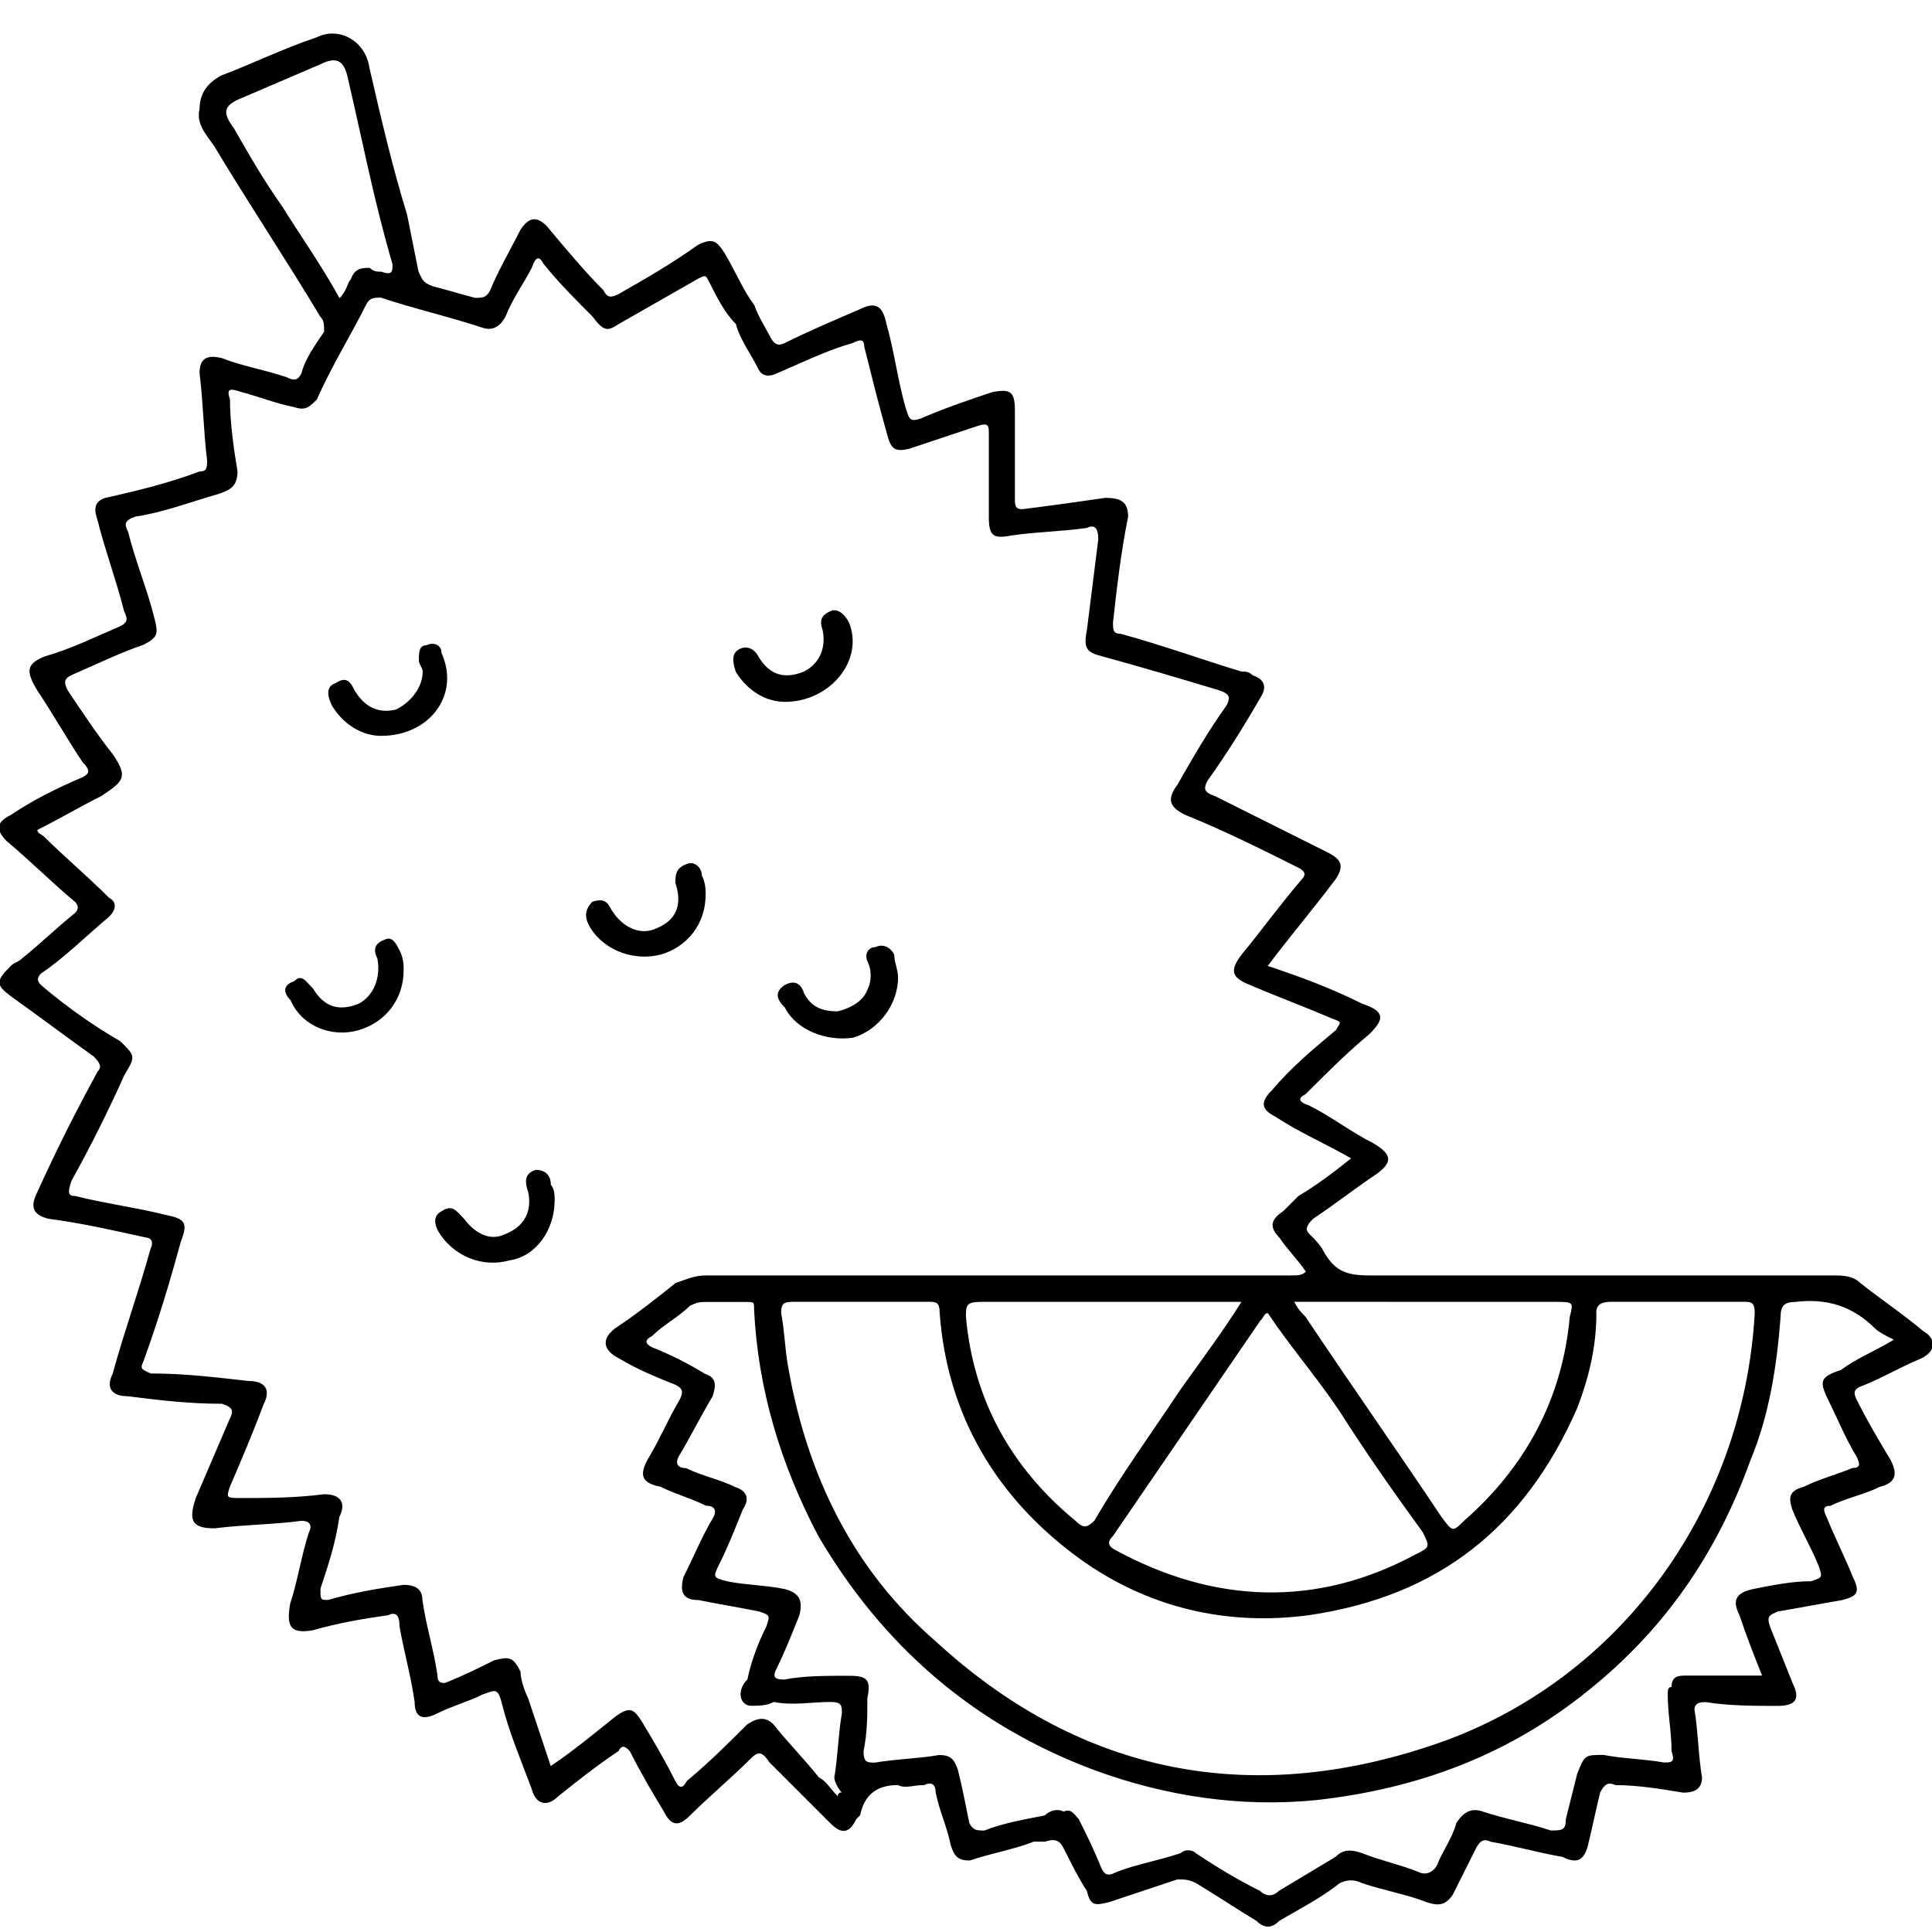 <?xml version="1.0" encoding="utf-8"?>
<!DOCTYPE svg PUBLIC "-//W3C//DTD SVG 1.1//EN" "http://www.w3.org/Graphics/SVG/1.1/DTD/svg11.dtd">
<svg version="1.1" xmlns="http://www.w3.org/2000/svg" xmlns:xlink="http://www.w3.org/1999/xlink" width="32" height="32" viewBox="0 0 32 32">
<path d="M31.875 22.063c-0.375-0.313-0.75-0.563-1.063-0.813-0.125-0.125-0.313-0.125-0.438-0.125-2.563 0-5.125 0-7.688 0-0.375 0-0.563-0.063-0.75-0.375-0.063-0.125-0.125-0.188-0.25-0.313-0.063-0.063-0.063-0.125 0.063-0.25 0.375-0.25 0.688-0.5 1.063-0.75 0.25-0.188 0.25-0.313-0.063-0.5-0.375-0.188-0.688-0.438-1.063-0.625-0.188-0.063-0.188-0.125-0.063-0.188 0.375-0.375 0.688-0.688 1.063-1 0.25-0.25 0.25-0.375-0.125-0.5-0.5-0.25-1-0.438-1.563-0.625 0.375-0.5 0.75-0.938 1.125-1.438 0.125-0.188 0.125-0.313-0.125-0.438-0.625-0.313-1.25-0.625-1.875-0.938-0.188-0.063-0.188-0.125-0.125-0.25 0.313-0.438 0.625-0.938 0.875-1.375 0.125-0.188 0.063-0.313-0.125-0.375-0.063-0.063-0.125-0.063-0.188-0.063-0.625-0.188-1.313-0.438-2-0.625-0.125 0-0.125-0.063-0.125-0.188 0.063-0.563 0.125-1.125 0.25-1.75 0-0.25-0.125-0.313-0.375-0.313-0.438 0.063-0.875 0.125-1.375 0.188-0.125 0-0.125-0.063-0.125-0.188 0-0.5 0-0.938 0-1.438 0-0.313-0.063-0.375-0.375-0.313-0.375 0.125-0.75 0.25-1.188 0.438-0.188 0.063-0.188 0-0.25-0.188-0.125-0.438-0.188-0.938-0.313-1.375-0.063-0.313-0.188-0.375-0.438-0.25-0.438 0.188-0.875 0.375-1.25 0.563-0.125 0.063-0.188 0-0.25-0.125s-0.188-0.313-0.25-0.5c-0.188-0.25-0.313-0.563-0.5-0.875-0.125-0.188-0.188-0.25-0.438-0.125-0.438 0.313-0.875 0.563-1.313 0.813-0.125 0.063-0.188 0.063-0.25-0.063-0.313-0.313-0.625-0.688-0.938-1.063-0.188-0.188-0.313-0.125-0.438 0.063-0.188 0.375-0.375 0.688-0.5 1-0.063 0.125-0.125 0.125-0.25 0.125-0.25-0.063-0.438-0.125-0.688-0.188-0.188-0.063-0.188-0.125-0.25-0.25-0.063-0.313-0.125-0.625-0.188-0.938-0.25-0.813-0.438-1.625-0.625-2.438-0.063-0.438-0.5-0.688-0.875-0.5-0.563 0.188-1.063 0.438-1.563 0.625-0.25 0.125-0.375 0.313-0.375 0.563-0.063 0.25 0.125 0.438 0.25 0.625 0.563 0.938 1.188 1.875 1.75 2.813 0.063 0.063 0.063 0.125 0.063 0.25-0.125 0.188-0.313 0.438-0.375 0.688-0.063 0.125-0.125 0.125-0.25 0.063-0.375-0.125-0.75-0.188-1.063-0.313-0.25-0.063-0.375 0-0.375 0.25 0.063 0.5 0.063 0.938 0.125 1.438 0 0.125 0 0.188-0.125 0.188-0.5 0.188-1 0.313-1.563 0.438-0.188 0.063-0.188 0.188-0.125 0.375 0.125 0.5 0.313 1 0.438 1.5 0.063 0.125 0.063 0.188-0.063 0.25-0.438 0.188-0.813 0.375-1.25 0.5-0.313 0.125-0.313 0.25-0.125 0.563 0.25 0.375 0.5 0.813 0.75 1.188 0.125 0.125 0.125 0.188 0 0.25-0.438 0.188-0.813 0.375-1.188 0.625-0.25 0.125-0.25 0.25-0.063 0.438 0.375 0.313 0.75 0.688 1.125 1 0.063 0.063 0.063 0.125 0 0.188-0.313 0.25-0.563 0.5-0.875 0.75-0.063 0.063-0.125 0.063-0.188 0.125-0.25 0.25-0.25 0.313 0 0.5 0.438 0.313 0.938 0.688 1.375 1 0.125 0.125 0.125 0.188 0.063 0.25-0.375 0.688-0.688 1.313-1 2-0.125 0.25-0.063 0.375 0.188 0.438 0.5 0.063 1.063 0.188 1.625 0.313 0.063 0 0.125 0.063 0.063 0.188-0.188 0.688-0.438 1.375-0.625 2.063-0.125 0.25 0 0.375 0.25 0.375 0.5 0.063 1 0.125 1.563 0.125 0.188 0.063 0.188 0.125 0.125 0.25-0.188 0.438-0.375 0.875-0.563 1.313-0.125 0.375-0.063 0.5 0.313 0.5 0.5-0.063 1-0.063 1.438-0.125 0.125 0 0.188 0.063 0.125 0.188-0.125 0.375-0.188 0.813-0.313 1.188-0.063 0.375 0 0.5 0.375 0.438 0.438-0.125 0.813-0.188 1.25-0.25 0.125-0.063 0.188 0 0.188 0.188 0.063 0.375 0.188 0.813 0.25 1.25 0 0.25 0.125 0.313 0.375 0.188s0.5-0.188 0.75-0.313c0.188-0.063 0.25-0.125 0.313 0.125 0.125 0.5 0.313 0.938 0.5 1.438 0.063 0.25 0.25 0.313 0.438 0.125 0.313-0.25 0.625-0.5 1-0.75 0.063-0.125 0.125-0.063 0.188 0 0.188 0.375 0.375 0.688 0.563 1 0.125 0.25 0.25 0.25 0.438 0.063 0.313-0.313 0.688-0.625 1-0.938 0.125-0.125 0.188-0.125 0.313 0.063 0.313 0.313 0.688 0.688 1 1 0.188 0.188 0.313 0.188 0.438-0.063 0 0 0.063-0.063 0.063-0.063 0.063-0.313 0.25-0.5 0.625-0.5 0.125 0.063 0.25 0 0.438 0 0.125-0.063 0.188 0 0.188 0.125 0.063 0.313 0.188 0.563 0.25 0.875 0.063 0.188 0.125 0.25 0.313 0.25 0.375-0.125 0.75-0.188 1.063-0.313 0.063 0 0.125 0 0.188 0 0.188-0.063 0.25 0 0.313 0.125 0.125 0.25 0.25 0.5 0.375 0.688 0.063 0.25 0.125 0.25 0.375 0.188 0.375-0.125 0.75-0.25 1.125-0.375 0.125 0 0.188 0 0.313 0.063 0.313 0.188 0.688 0.438 1 0.625 0.125 0.125 0.25 0.125 0.375 0 0.313-0.188 0.688-0.375 1-0.625 0.125-0.063 0.25-0.063 0.375 0 0.375 0.125 0.75 0.188 1.063 0.313 0.188 0.063 0.313 0.063 0.438-0.125 0.125-0.25 0.25-0.5 0.375-0.75 0.063-0.125 0.125-0.188 0.25-0.125 0.375 0.063 0.813 0.188 1.188 0.25 0.25 0.125 0.375 0.063 0.438-0.25 0.063-0.25 0.125-0.563 0.188-0.813 0.063-0.125 0.125-0.188 0.25-0.125 0.375 0 0.75 0.063 1.125 0.125 0.188 0 0.313-0.063 0.313-0.25-0.063-0.375-0.063-0.75-0.125-1.125 0-0.125 0.125-0.125 0.188-0.125 0.375 0.063 0.813 0.063 1.188 0.063 0.313 0 0.375-0.125 0.25-0.375-0.125-0.313-0.25-0.625-0.375-0.938-0.063-0.188 0-0.188 0.125-0.25 0.375-0.063 0.688-0.125 1.063-0.188 0.25-0.063 0.313-0.125 0.188-0.375-0.125-0.313-0.313-0.688-0.438-1-0.063-0.125-0.063-0.188 0.063-0.188 0.25-0.125 0.563-0.188 0.813-0.313 0.25-0.063 0.313-0.188 0.188-0.438-0.188-0.313-0.375-0.625-0.563-1-0.063-0.125-0.063-0.188 0.125-0.25 0.313-0.125 0.625-0.313 0.938-0.438 0.25-0.125 0.25-0.313 0.063-0.438zM26.438 21.75c0-0.125 0.063-0.188 0.25-0.188 0.75 0 1.438 0 2.188 0 0.125 0 0.188 0 0.188 0.188-0.188 3.313-2.313 6.188-5.438 7.188-3.063 1-5.813 0.375-8.125-1.75-1.375-1.188-2.125-2.75-2.438-4.5-0.063-0.313-0.063-0.625-0.125-0.938 0-0.188 0.063-0.188 0.25-0.188 0.375 0 0.688 0 1.063 0 0 0 0 0 0 0 0.375 0 0.75 0 1.125 0 0.125 0 0.188 0 0.188 0.188 0.125 1.688 0.938 3.063 2.313 4.063 1.125 0.813 2.438 1.125 3.813 0.938 2.125-0.313 3.563-1.438 4.438-3.438 0.188-0.5 0.313-1 0.313-1.563zM19.563 23c-0.5 0.75-1 1.438-1.438 2.188-0.125 0.125-0.188 0.125-0.313 0-1.063-0.875-1.688-2-1.813-3.375 0-0.188 0-0.25 0.25-0.25 1.313 0 2.688 0 4.063 0 0.063 0 0.188 0 0.25 0-0.313 0.5-0.688 1-1 1.438zM20.875 21.875c0.063-0.063 0.063-0.125 0.125-0.125 0.375 0.563 0.813 1.063 1.188 1.625 0.438 0.688 0.875 1.313 1.375 2 0.125 0.25 0.125 0.25-0.125 0.375-1.625 0.875-3.313 0.813-4.938-0.063-0.125-0.063-0.188-0.125-0.063-0.25 0.813-1.188 1.625-2.375 2.438-3.563zM23 21.563c0.938 0 1.875 0 2.75 0 0.313 0 0.313 0 0.25 0.25-0.125 1.375-0.75 2.5-1.75 3.375-0.188 0.188-0.188 0.188-0.375-0.063-0.75-1.125-1.5-2.188-2.25-3.313-0.063-0.063-0.125-0.125-0.188-0.25 0.563 0 1.063 0 1.563 0zM4.688 3.438c-0.313-0.438-0.563-0.875-0.813-1.313-0.188-0.25-0.188-0.375 0.125-0.5 0.438-0.188 0.875-0.375 1.313-0.563 0.25-0.125 0.375-0.063 0.438 0.188 0.25 1.063 0.438 2.063 0.75 3.125 0 0.125 0 0.188-0.188 0.125-0.063 0-0.125 0-0.188-0.063-0.125 0-0.25 0-0.313 0.188-0.063 0.063-0.063 0.188-0.188 0.313-0.313-0.563-0.625-1-0.938-1.5zM13.938 29.688c0 0-0.063 0-0.063 0.063-0.125-0.125-0.188-0.25-0.313-0.313-0.25-0.313-0.5-0.563-0.75-0.875-0.125-0.125-0.25-0.125-0.438 0-0.313 0.313-0.625 0.625-1 0.938-0.063 0.125-0.125 0.125-0.188 0-0.188-0.375-0.375-0.688-0.563-1-0.125-0.188-0.188-0.25-0.438-0.063-0.313 0.25-0.688 0.563-1.063 0.813-0.125-0.375-0.25-0.75-0.375-1.125-0.063-0.125-0.125-0.313-0.125-0.438-0.125-0.25-0.188-0.25-0.438-0.188-0.25 0.125-0.5 0.25-0.813 0.375-0.063 0-0.125 0-0.125-0.125-0.063-0.438-0.188-0.813-0.25-1.25 0-0.188-0.125-0.25-0.313-0.25-0.438 0.063-0.813 0.125-1.25 0.25-0.125 0-0.125 0-0.125-0.188 0.125-0.375 0.25-0.75 0.313-1.188 0.125-0.25 0-0.375-0.25-0.375-0.5 0.063-0.938 0.063-1.375 0.063-0.25 0-0.25 0-0.188-0.188 0.188-0.438 0.375-0.875 0.563-1.375 0.125-0.25 0-0.375-0.25-0.375-0.563-0.063-1.063-0.125-1.625-0.125-0.125-0.063-0.188-0.063-0.125-0.188 0.25-0.688 0.438-1.313 0.625-2 0.125-0.313 0.063-0.375-0.25-0.438-0.5-0.125-1-0.188-1.5-0.313-0.125 0-0.125-0.063-0.063-0.25 0.313-0.563 0.625-1.188 0.875-1.75 0.188-0.313 0.188-0.313-0.063-0.563-0.438-0.25-0.875-0.563-1.25-0.875-0.063-0.063-0.188-0.125-0.063-0.25 0.375-0.25 0.75-0.625 1.125-0.938 0.125-0.125 0.125-0.25 0-0.313-0.375-0.375-0.75-0.688-1.063-1-0.063-0.063-0.125-0.063-0.125-0.125 0.375-0.188 0.688-0.375 1.063-0.563 0.375-0.25 0.438-0.313 0.188-0.688-0.25-0.313-0.5-0.688-0.75-1.063-0.063-0.125-0.063-0.188 0.063-0.25 0.438-0.188 0.813-0.375 1.188-0.5 0.25-0.125 0.25-0.188 0.188-0.438-0.125-0.5-0.313-0.938-0.438-1.438-0.063-0.125-0.063-0.188 0.125-0.25 0.438-0.063 0.938-0.25 1.375-0.375 0.188-0.063 0.313-0.125 0.313-0.375-0.063-0.375-0.125-0.813-0.125-1.188-0.063-0.188 0-0.188 0.188-0.125 0.25 0.063 0.563 0.188 0.875 0.25 0.188 0.063 0.25 0 0.375-0.125 0.25-0.563 0.563-1.063 0.813-1.563 0.063-0.125 0.125-0.125 0.25-0.125 0.563 0.188 1.125 0.313 1.688 0.5 0.188 0.063 0.313-0.063 0.375-0.188 0.125-0.313 0.313-0.563 0.438-0.813 0.063-0.188 0.125-0.188 0.188-0.063 0.25 0.313 0.563 0.625 0.813 0.875 0.188 0.25 0.25 0.25 0.438 0.125 0.438-0.25 0.875-0.5 1.313-0.75 0.125-0.063 0.125-0.063 0.188 0.063 0.125 0.25 0.25 0.5 0.438 0.688 0.063 0.25 0.25 0.5 0.375 0.75 0.063 0.125 0.188 0.125 0.313 0.063 0.438-0.188 0.813-0.375 1.25-0.5 0.125-0.063 0.188-0.063 0.188 0.063 0.125 0.5 0.25 1 0.375 1.438 0.063 0.25 0.125 0.313 0.375 0.25 0.375-0.125 0.75-0.25 1.125-0.375 0.188-0.063 0.188 0 0.188 0.125 0 0.438 0 0.875 0 1.375 0 0.313 0.063 0.375 0.375 0.313 0.438-0.063 0.813-0.063 1.25-0.125 0.125-0.063 0.188 0 0.188 0.188-0.063 0.5-0.125 1-0.188 1.5-0.063 0.313 0 0.375 0.25 0.438 0.688 0.188 1.313 0.375 1.938 0.563 0.188 0.063 0.188 0.125 0.125 0.25-0.313 0.438-0.563 0.875-0.813 1.313-0.188 0.25-0.125 0.375 0.125 0.5 0.625 0.25 1.25 0.563 1.875 0.875 0.125 0.063 0.125 0.125 0.063 0.188-0.375 0.438-0.688 0.875-1 1.25-0.188 0.25-0.188 0.375 0.125 0.5 0.438 0.188 0.938 0.375 1.375 0.563 0.188 0.063 0.125 0.063 0.063 0.188-0.375 0.313-0.75 0.625-1.063 1-0.188 0.188-0.188 0.313 0.063 0.438 0.375 0.25 0.813 0.438 1.25 0.688-0.313 0.25-0.563 0.438-0.875 0.625-0.063 0.063-0.188 0.188-0.25 0.25-0.188 0.125-0.25 0.25-0.063 0.438 0.125 0.188 0.313 0.375 0.438 0.563-0.063 0.063-0.125 0.063-0.25 0.063-3.25 0-6.438 0-9.688 0-0.188 0-0.313 0.063-0.5 0.125-0.313 0.25-0.625 0.5-1 0.75-0.25 0.188-0.188 0.375 0.063 0.5 0.313 0.188 0.625 0.313 0.938 0.438 0.125 0.063 0.125 0.125 0.063 0.25-0.188 0.313-0.313 0.625-0.5 0.938s-0.125 0.438 0.188 0.5c0.25 0.125 0.5 0.188 0.75 0.313 0.125 0 0.188 0.063 0.125 0.188-0.188 0.313-0.313 0.625-0.5 1-0.063 0.25 0 0.375 0.25 0.375 0.313 0.063 0.688 0.125 1 0.188 0.188 0.063 0.188 0.063 0.125 0.25-0.125 0.25-0.25 0.563-0.313 0.875-0.188 0.188-0.125 0.438 0.063 0.438 0.125 0 0.25 0 0.375-0.063 0.313 0.063 0.625 0 0.938 0 0.188 0 0.188 0.063 0.188 0.188-0.063 0.375-0.063 0.688-0.125 1.063 0 0.063 0.063 0.188 0.125 0.25zM30.5 22.688c-0.375 0.125-0.375 0.188-0.188 0.563 0.125 0.25 0.25 0.563 0.438 0.875 0.063 0.125 0.063 0.188-0.063 0.188-0.313 0.125-0.563 0.188-0.813 0.313-0.25 0.063-0.25 0.188-0.188 0.375 0.125 0.313 0.313 0.625 0.438 0.938 0.063 0.188 0.063 0.188-0.125 0.25-0.313 0-0.625 0.063-0.938 0.125s-0.375 0.188-0.25 0.438c0.125 0.375 0.25 0.688 0.375 1-0.438 0-0.875 0-1.25 0-0.125 0-0.25 0-0.25 0.188-0.063 0-0.063 0.063-0.063 0.125 0 0.313 0.063 0.625 0.063 0.938 0.063 0.188 0 0.188-0.125 0.188-0.375-0.063-0.688-0.063-1-0.125-0.313 0-0.313 0-0.438 0.313-0.063 0.25-0.125 0.5-0.188 0.75 0 0.188-0.063 0.188-0.25 0.188-0.375-0.125-0.75-0.188-1.125-0.313-0.188-0.063-0.313 0-0.438 0.188-0.063 0.25-0.25 0.5-0.313 0.688-0.063 0.125-0.188 0.188-0.313 0.125-0.313-0.125-0.625-0.188-0.938-0.313-0.188-0.063-0.313-0.063-0.438 0.063-0.313 0.188-0.625 0.375-0.938 0.563-0.125 0.125-0.25 0.063-0.313 0-0.375-0.188-0.688-0.375-1.063-0.625-0.063-0.063-0.188-0.063-0.25 0-0.375 0.125-0.75 0.188-1.063 0.313-0.125 0.063-0.188 0.063-0.25-0.063-0.125-0.313-0.25-0.563-0.375-0.813-0.063-0.063-0.125-0.188-0.25-0.125-0.125-0.063-0.25 0-0.313 0.063-0.313 0.063-0.688 0.125-1 0.25-0.125 0-0.188 0-0.25-0.125-0.063-0.313-0.125-0.625-0.188-0.875-0.063-0.188-0.125-0.25-0.313-0.25-0.375 0.063-0.688 0.063-1.063 0.125-0.125 0-0.188 0-0.188-0.188 0.063-0.313 0.063-0.563 0.063-0.875 0.063-0.313 0-0.375-0.313-0.375-0.375 0-0.75 0-1.063 0.063-0.188 0-0.188-0.063-0.125-0.188 0.125-0.25 0.25-0.563 0.375-0.875 0.063-0.25 0-0.375-0.25-0.438-0.313-0.063-0.625-0.063-0.938-0.125-0.25-0.063-0.25-0.063-0.125-0.313s0.25-0.563 0.375-0.875c0.125-0.188 0.063-0.313-0.125-0.375-0.25-0.125-0.563-0.188-0.813-0.313-0.125 0-0.188-0.063-0.125-0.188 0.188-0.313 0.375-0.688 0.563-1 0.063-0.188 0.063-0.313-0.125-0.375-0.313-0.188-0.563-0.313-0.875-0.438-0.125-0.063-0.125-0.125 0-0.188 0.188-0.188 0.438-0.313 0.625-0.5 0.125-0.063 0.188-0.063 0.25-0.063 0.25 0 0.438 0 0.688 0 0.125 0 0.125 0 0.125 0.125 0.063 1.313 0.438 2.563 1.063 3.75 1.063 1.813 2.563 3.125 4.563 3.875 1.188 0.438 2.438 0.625 3.688 0.5 1.688-0.188 3.188-0.75 4.5-1.813 1.25-1 2.125-2.25 2.688-3.813 0.313-0.75 0.438-1.563 0.5-2.375 0-0.188 0.063-0.25 0.25-0.25 0.5-0.063 0.938 0.063 1.313 0.438 0.063 0.063 0.188 0.125 0.313 0.188-0.313 0.188-0.625 0.313-0.875 0.5zM8.875 19.375c-0.188 0.063-0.188 0.188-0.125 0.375 0.063 0.313-0.063 0.563-0.375 0.688-0.25 0.125-0.5 0-0.688-0.25-0.125-0.125-0.188-0.25-0.375-0.125-0.125 0.063-0.125 0.188-0.063 0.313 0.25 0.438 0.75 0.625 1.188 0.5 0.438-0.063 0.75-0.5 0.75-1 0-0.063 0-0.188-0.063-0.25 0-0.188-0.125-0.25-0.25-0.25zM13 11.625c0.75 0 1.313-0.688 1.063-1.313-0.063-0.125-0.188-0.25-0.313-0.188s-0.188 0.125-0.125 0.313c0.063 0.313-0.063 0.563-0.313 0.688-0.313 0.125-0.563 0.063-0.75-0.25-0.063-0.125-0.188-0.188-0.313-0.125s-0.125 0.188-0.063 0.375c0.188 0.313 0.5 0.5 0.813 0.5zM13.313 16.438c-0.063-0.188-0.188-0.188-0.313-0.125-0.188 0.125-0.125 0.25 0 0.375 0.188 0.375 0.688 0.563 1.125 0.5 0.438-0.125 0.75-0.563 0.75-1 0-0.125-0.063-0.25-0.063-0.375-0.063-0.125-0.188-0.188-0.313-0.125-0.125 0-0.188 0.125-0.125 0.25s0.063 0.313 0 0.438c-0.063 0.188-0.25 0.313-0.5 0.375-0.25 0-0.438-0.063-0.563-0.313zM6.375 15.563c-0.188 0.063-0.188 0.188-0.125 0.313 0.063 0.313-0.063 0.625-0.313 0.75-0.313 0.125-0.563 0.063-0.75-0.25-0.125-0.125-0.188-0.25-0.313-0.125-0.188 0.063-0.188 0.188-0.063 0.313 0.188 0.438 0.688 0.625 1.125 0.5s0.75-0.5 0.75-1c0-0.063 0-0.188-0.063-0.313s-0.125-0.25-0.25-0.188zM10.938 15.813c0.438-0.125 0.75-0.5 0.75-1 0-0.063 0-0.188-0.063-0.313 0-0.125-0.125-0.25-0.25-0.188-0.188 0.063-0.188 0.188-0.188 0.313 0.125 0.375 0 0.625-0.313 0.75-0.25 0.125-0.563 0-0.75-0.313-0.063-0.125-0.125-0.188-0.313-0.125-0.125 0.125-0.125 0.25-0.063 0.375 0.188 0.375 0.688 0.625 1.188 0.5zM7.313 10.813c0-0.125-0.125-0.188-0.25-0.125-0.125 0-0.125 0.125-0.125 0.25 0 0.063 0.063 0.125 0.063 0.188 0 0.25-0.188 0.5-0.438 0.625-0.25 0.063-0.5 0-0.688-0.313-0.063-0.125-0.125-0.25-0.313-0.125-0.188 0.063-0.125 0.25-0.063 0.375 0.188 0.313 0.5 0.5 0.813 0.5 0.813 0 1.313-0.688 1-1.375z"></path>
</svg>
